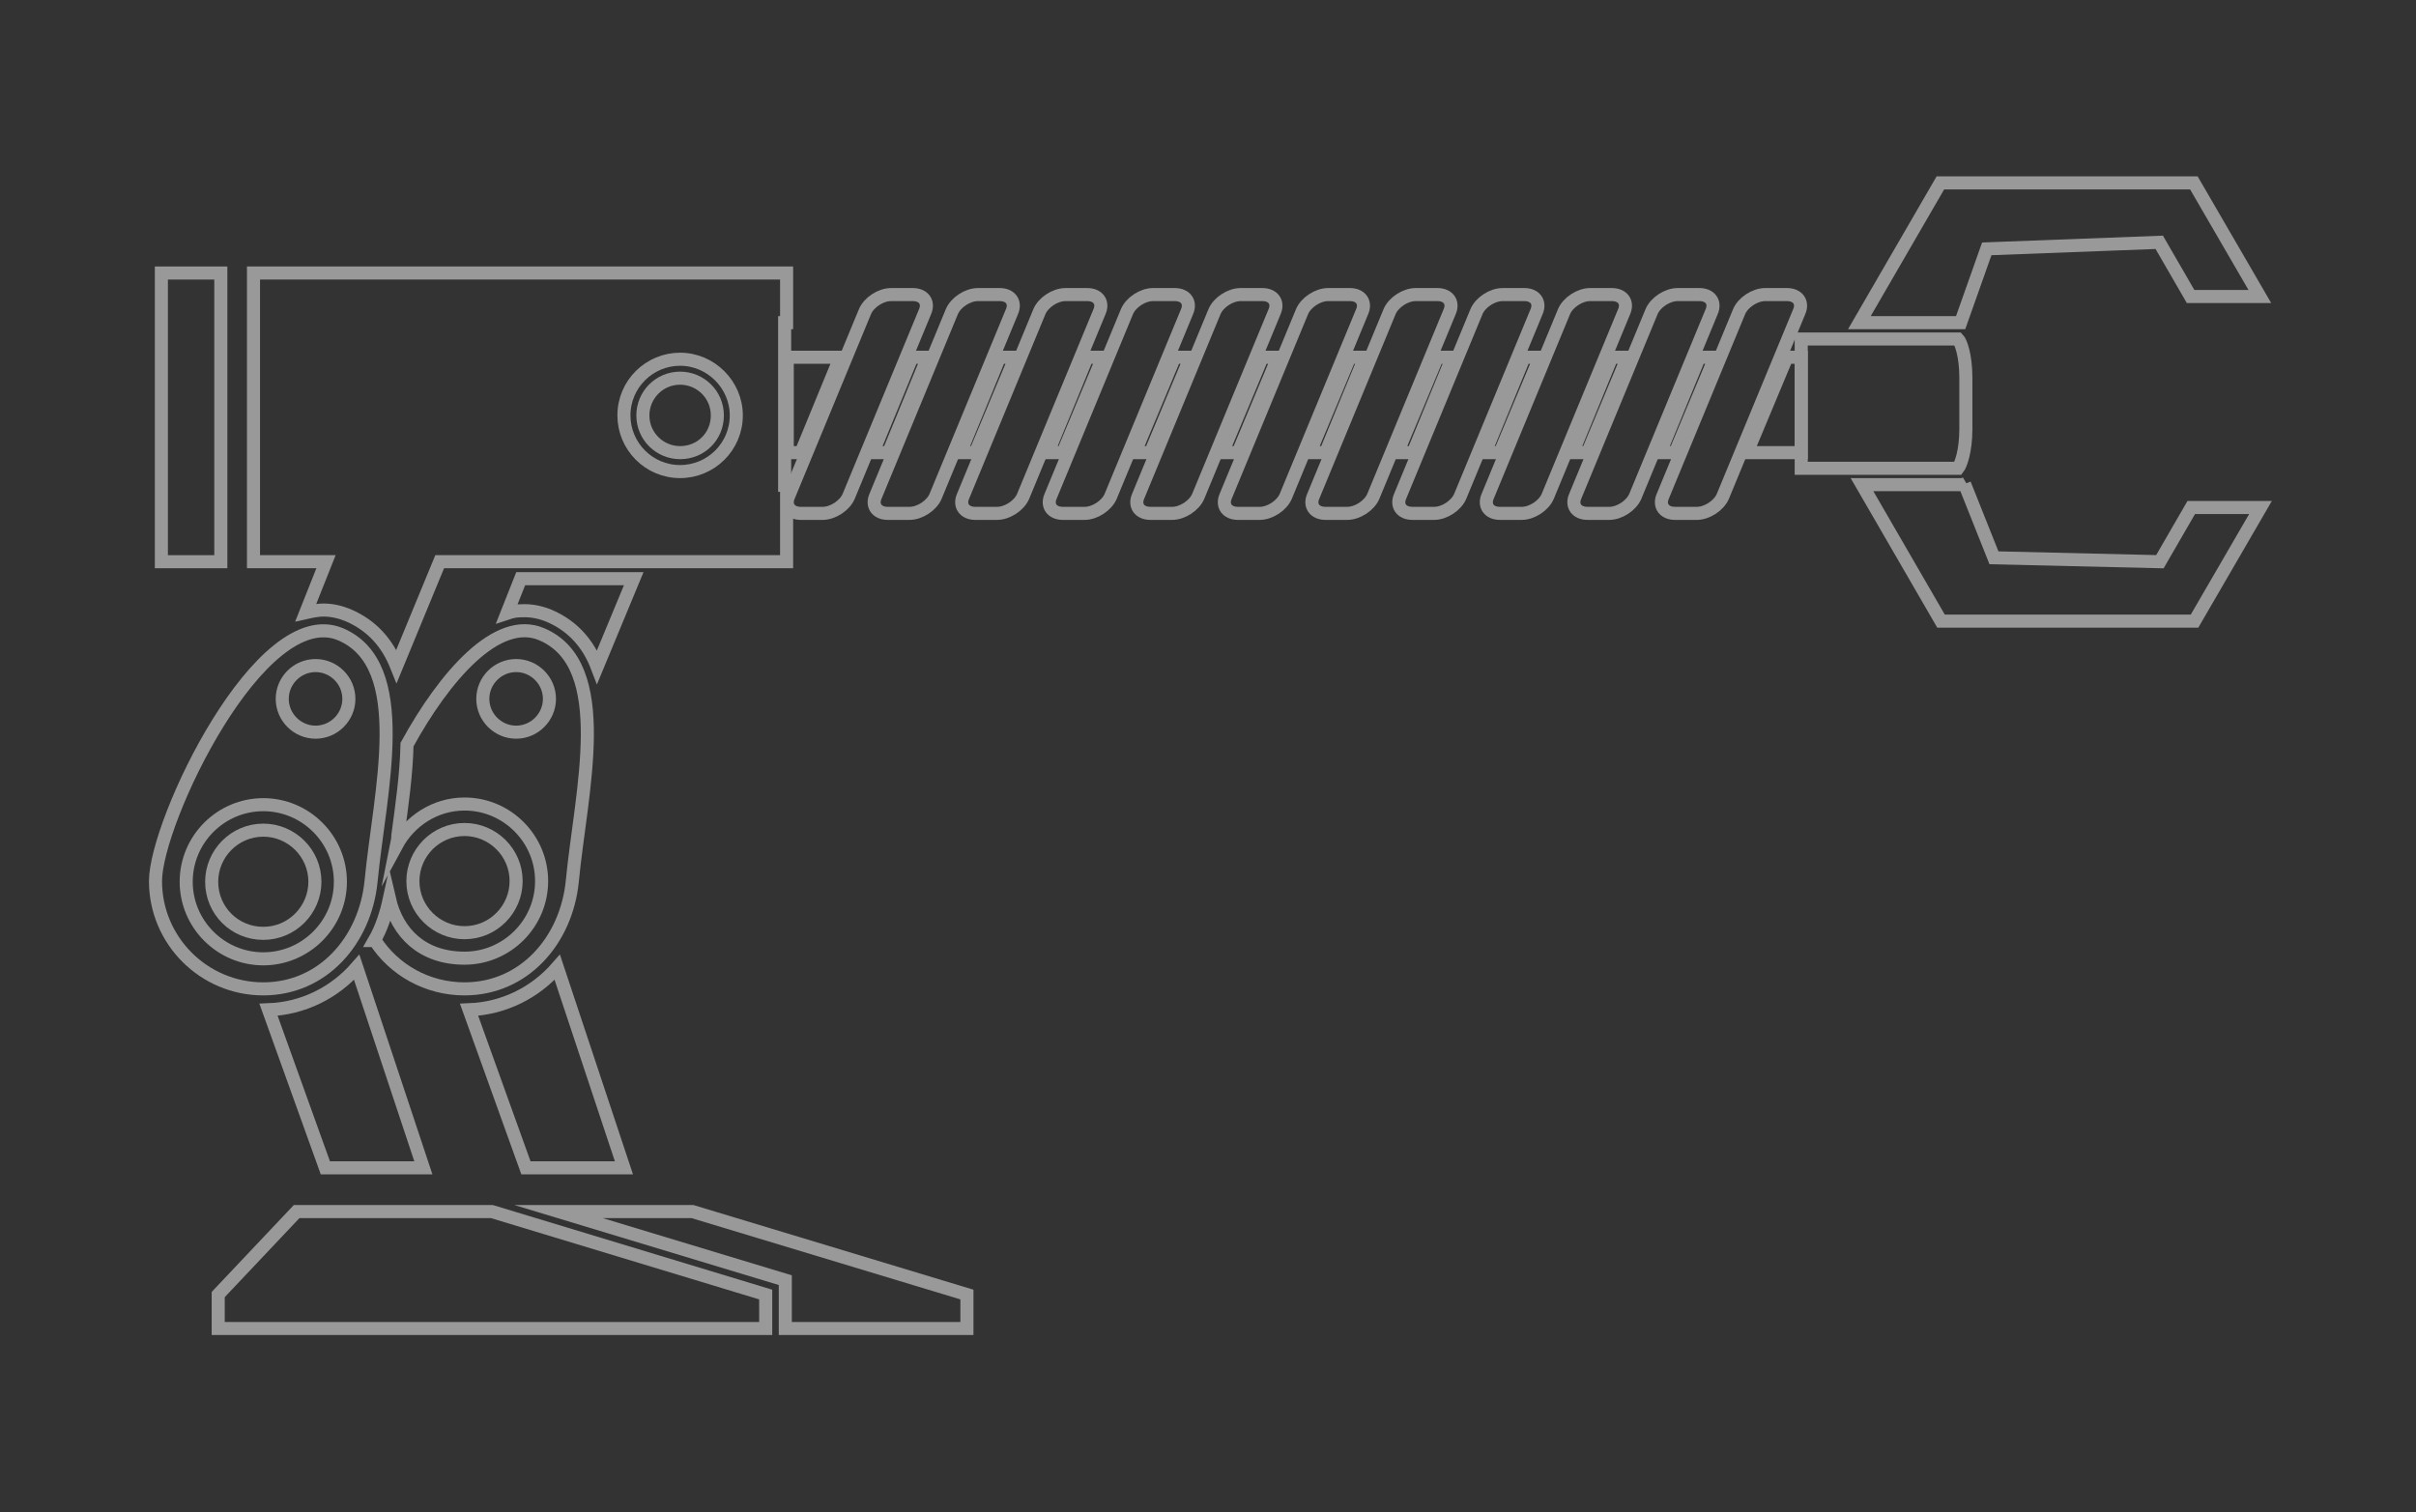 <?xml version="1.0" encoding="utf-8"?>
<!-- Generator: Adobe Illustrator 24.1.0, SVG Export Plug-In . SVG Version: 6.00 Build 0)  -->
<svg version="1.1" id="Capa_1" xmlns="http://www.w3.org/2000/svg" xmlns:xlink="http://www.w3.org/1999/xlink" x="0px" y="0px"
	 viewBox="0 0 369.8 231.5" style="enable-background:new 0 0 369.8 231.5;" xml:space="preserve">
<rect x="0" y="0" width="369.8" height="231.5" fill="#333333" stroke="none"/>
<style type="text/css">
	.st0{opacity:0.5;}
	.st1{fill:none;stroke:#FFFFFF;stroke-width:2;stroke-miterlimit:10;}
</style>
<g class="st0">
	<polygon class="st1" points="85.5,185.5 106,185.5 148,198.2 148,203.4 120.2,203.4 120.2,196 	"/>
	<path class="st1" d="M85.3,148.1l10.2,30.7h-15l-8.7-24.2C77.1,154.4,81.9,152,85.3,148.1z"/>
	<path class="st1" d="M84.1,94.3c-1.2-0.5-2.5-0.8-3.8-0.8s-1.8,0.1-2.7,0.4l2.1-5.3H97l-5.6,13.5C90.1,98.7,87.8,95.9,84.1,94.3
		L84.1,94.3z"/>
	<path class="st1" d="M57.4,144c2.9,4.5,8,7.4,13.7,7.4c9.1,0,15.6-7.4,16.5-16.5c1.3-13.6,6.4-33.1-4.7-37.8
		c-6.8-2.9-14.9,6.5-20.6,16.9c-0.1,4.6-0.8,9.4-1.4,13.9c0,0.5-0.1,1-0.2,1.5c2-3.7,5.9-6.3,10.4-6.3c6.5,0,11.8,5.3,11.8,11.8
		s-5.3,11.8-11.8,11.8s-10.3-3.9-11.5-9.1c-0.5,2.3-1.2,4.5-2.3,6.4L57.4,144z M79,101.9c2.8,0,5.1,2.3,5.1,5.1s-2.3,5.1-5.1,5.1
		c-2.8,0-5.1-2.3-5.1-5.1S76.2,101.9,79,101.9z"/>
	<path class="st1" d="M71.1,142.8c-4.3,0-7.9-3.5-7.9-7.9c0-4.3,3.5-7.9,7.9-7.9c4.3,0,7.9,3.5,7.9,7.9
		C79,139.2,75.5,142.8,71.1,142.8z"/>
	<rect x="24.7" y="41.8" class="st1" width="9.1" height="44.2"/>
	<polygon class="st1" points="75.3,185.5 117.2,198.2 117.2,203.4 64.1,203.4 33.4,203.4 33.4,198.2 45.4,185.5 	"/>
	<path class="st1" d="M54.6,148.1l10.2,30.7h-15l-8.7-24.2C46.4,154.4,51.2,152,54.6,148.1z"/>
	<path class="st1" d="M60.7,102l6.6-16h53.1V74.3h-0.3V49.4h0.3v-7.6H38.8V86h11.1l-3.1,7.8c0.9-0.2,1.8-0.4,2.7-0.4
		c1.3,0,2.6,0.3,3.8,0.8C57,95.8,59.3,98.5,60.7,102L60.7,102z M104.1,72.2c-4.8,0-8.6-3.9-8.6-8.6c0-4.8,3.9-8.6,8.6-8.6
		s8.6,3.9,8.6,8.6C112.7,68.4,108.8,72.2,104.1,72.2z"/>
	<path class="st1" d="M40.3,151.4c9.1,0,15.6-7.4,16.5-16.5c1.3-13.6,6.4-33.1-4.7-37.8c-12.2-5.1-28.3,28.7-28.3,37.8
		S31.2,151.4,40.3,151.4z M40.3,146.8c-6.5,0-11.8-5.3-11.8-11.8s5.3-11.8,11.8-11.8s11.8,5.3,11.8,11.8S46.8,146.8,40.3,146.8z
		 M53.4,107c0,2.8-2.3,5.1-5.1,5.1s-5.1-2.3-5.1-5.1s2.3-5.1,5.1-5.1S53.4,104.2,53.4,107z"/>
	<path class="st1" d="M48.2,135c0,4.3-3.5,7.9-7.9,7.9s-7.9-3.5-7.9-7.9c0-4.3,3.5-7.9,7.9-7.9C44.6,127.1,48.2,130.6,48.2,135z"/>
	<path class="st1" d="M300.7,74.1l4.5,11.3l25.4,0.6l4.8-8.3H346l-10.1,17.4h-38.8L285,74.2h15c0.3,0,0.6,0,0.9-0.2L300.7,74.1z"/>
	<path class="st1" d="M284.6,49.4L297,28h38.8l10.1,17.4h-10.6l-4.8-8.3l-26.4,1l-4,11.3c0,0-0.2,0-0.3,0H284.6L284.6,49.4z"/>
	<path class="st1" d="M299.7,71.7h-24V51.9h24c0.4,0.4,1.2,2.5,1.2,5.9v7.9C300.9,69.1,300.1,71.2,299.7,71.7L299.7,71.7z"/>
	<path class="st1" d="M104.1,57.9c3.1,0,5.7,2.5,5.7,5.7c0,3.2-2.5,5.7-5.7,5.7c-3.1,0-5.7-2.5-5.7-5.7
		C98.4,60.5,100.9,57.9,104.1,57.9z"/>
	<g>
		<polygon class="st1" points="216.3,69.3 222.3,54.7 220,54.7 213.9,69.3 		"/>
		<polygon class="st1" points="189.5,69.3 195.6,54.7 193.2,54.7 187.1,69.3 		"/>
		<polygon class="st1" points="243,69.3 249.1,54.7 246.7,54.7 240.7,69.3 		"/>
		<polygon class="st1" points="202.9,69.3 208.9,54.7 206.6,54.7 200.5,69.3 		"/>
		<polygon class="st1" points="256.4,69.3 262.5,54.7 260.1,54.7 254.1,69.3 		"/>
		<polygon class="st1" points="149.3,69.3 155.4,54.7 153,54.7 147,69.3 		"/>
		<polygon class="st1" points="229.6,69.3 235.7,54.7 233.3,54.7 227.3,69.3 		"/>
		<polygon class="st1" points="136,69.3 142,54.7 139.6,54.7 133.6,69.3 		"/>
		<polygon class="st1" points="176.1,69.3 182.2,54.7 179.8,54.7 173.7,69.3 		"/>
		<polygon class="st1" points="120.5,54.7 120.5,69.3 122.6,69.3 128.6,54.7 		"/>
		<polygon class="st1" points="162.7,69.3 168.8,54.7 166.4,54.7 160.4,69.3 		"/>
		<polygon class="st1" points="275.7,69.3 275.7,54.7 273.5,54.7 267.4,69.3 		"/>
		<path class="st1" d="M256.4,78.6h3.3c1.6,0,3.4-1.2,4-2.6l11.7-28.3c0.6-1.4-0.2-2.6-1.9-2.6h-3.3c-1.6,0-3.4,1.2-4,2.6L254.5,76
			C253.9,77.4,254.7,78.6,256.4,78.6z"/>
		<path class="st1" d="M243,78.6h3.3c1.6,0,3.4-1.2,4-2.6L262,47.7c0.6-1.4-0.2-2.6-1.9-2.6h-3.3c-1.6,0-3.4,1.2-4,2.6L241.1,76
			C240.5,77.4,241.3,78.6,243,78.6z"/>
		<path class="st1" d="M229.6,78.6h3.3c1.6,0,3.4-1.2,4-2.6l11.7-28.3c0.6-1.4-0.2-2.6-1.9-2.6h-3.3c-1.6,0-3.4,1.2-4,2.6L227.7,76
			C227.1,77.4,227.9,78.6,229.6,78.6z"/>
		<path class="st1" d="M216.2,78.6h3.3c1.6,0,3.4-1.2,4-2.6l11.7-28.3c0.6-1.4-0.2-2.6-1.9-2.6H230c-1.6,0-3.4,1.2-4,2.6L214.3,76
			C213.7,77.4,214.5,78.6,216.2,78.6L216.2,78.6z"/>
		<path class="st1" d="M202.9,78.6h3.3c1.6,0,3.4-1.2,4-2.6l11.7-28.3c0.6-1.4-0.2-2.6-1.9-2.6h-3.3c-1.6,0-3.4,1.2-4,2.6L201,76
			C200.4,77.4,201.2,78.6,202.9,78.6L202.9,78.6z"/>
		<path class="st1" d="M189.5,78.6h3.3c1.6,0,3.4-1.2,4-2.6l11.7-28.3c0.6-1.4-0.2-2.6-1.9-2.6h-3.3c-1.6,0-3.4,1.2-4,2.6L187.6,76
			C187,77.4,187.8,78.6,189.5,78.6z"/>
		<path class="st1" d="M176.1,78.6h3.3c1.6,0,3.4-1.2,4-2.6l11.7-28.3c0.6-1.4-0.2-2.6-1.9-2.6h-3.3c-1.6,0-3.4,1.2-4,2.6L174.2,76
			C173.6,77.4,174.4,78.6,176.1,78.6z"/>
		<path class="st1" d="M162.7,78.6h3.3c1.6,0,3.4-1.2,4-2.6l11.7-28.3c0.6-1.4-0.2-2.6-1.9-2.6h-3.3c-1.6,0-3.4,1.2-4,2.6L160.8,76
			C160.2,77.4,161,78.6,162.7,78.6z"/>
		<path class="st1" d="M149.3,78.6h3.3c1.6,0,3.4-1.2,4-2.6l11.7-28.3c0.6-1.4-0.2-2.6-1.9-2.6h-3.3c-1.6,0-3.4,1.2-4,2.6L147.4,76
			C146.8,77.4,147.6,78.6,149.3,78.6z"/>
		<path class="st1" d="M135.9,78.6h3.3c1.6,0,3.4-1.2,4-2.6l11.7-28.3c0.6-1.4-0.2-2.6-1.9-2.6h-3.3c-1.6,0-3.4,1.2-4,2.6L134,76
			C133.4,77.4,134.2,78.6,135.9,78.6z"/>
		<path class="st1" d="M132.4,47.7L120.7,76c-0.6,1.4,0.2,2.6,1.9,2.6h3.3c1.6,0,3.4-1.2,4-2.6l11.7-28.3c0.6-1.4-0.2-2.6-1.9-2.6
			h-3.3C134.8,45.1,133,46.3,132.4,47.7z"/>
	</g>
</g>
</svg>

